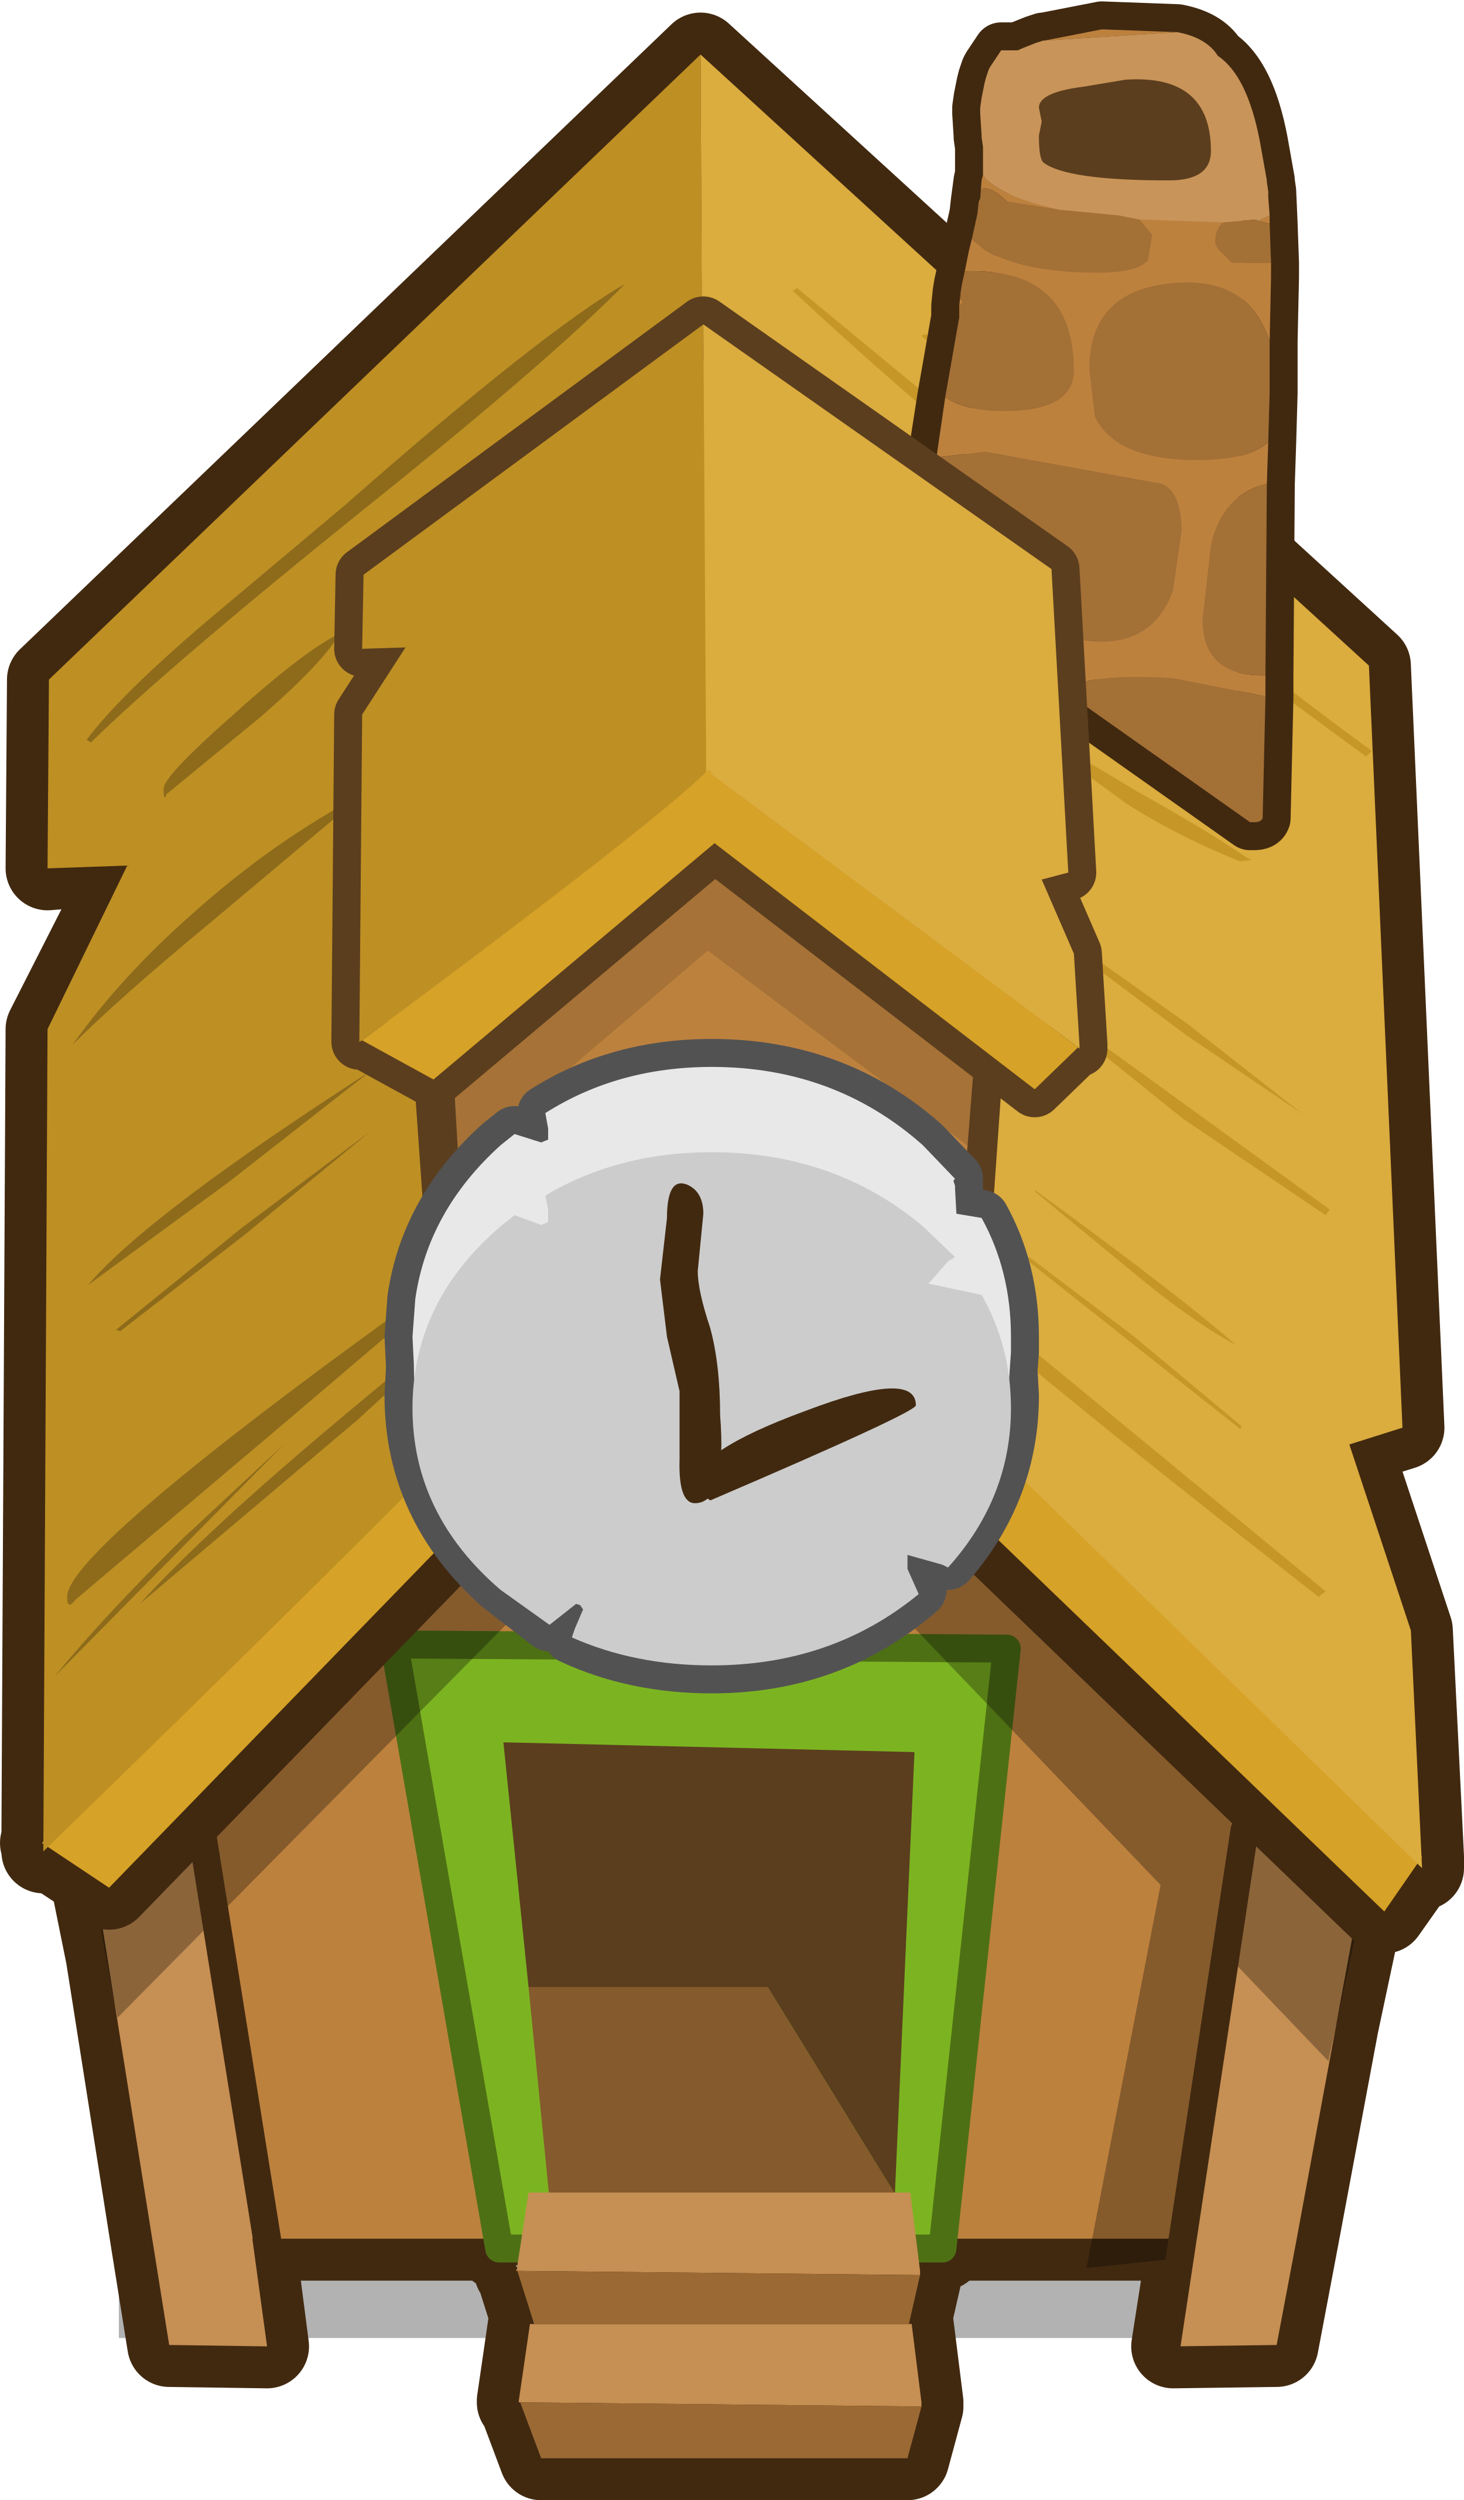 <?xml version="1.0" encoding="UTF-8" standalone="no"?>
<svg xmlns:xlink="http://www.w3.org/1999/xlink" height="89.4px" width="52.35px" xmlns="http://www.w3.org/2000/svg">
  <g transform="matrix(1.0, 0.0, 0.0, 1.0, -6.5, 27.15)">
    <path d="M51.55 56.45 L10.75 56.45 10.75 13.15 51.55 13.15 51.55 56.45" fill="#000000" fill-opacity="0.302" fill-rule="evenodd" stroke="none"/>
    <path d="M55.8 37.0 L56.0 37.25 54.3 45.25 52.85 53.0 52.15 56.7 48.45 56.75 49.05 52.9 40.25 52.9 40.2 53.25 39.3 53.25 39.4 54.05 39.4 54.15 39.4 54.2 39.0 55.95 39.1 55.95 39.45 58.75 39.45 58.8 39.45 58.9 38.95 60.75 25.85 60.75 25.1 58.75 25.05 58.75 25.05 58.7 25.45 55.95 25.6 55.95 25.0 54.05 24.95 54.05 25.0 53.95 24.95 53.85 25.0 53.85 25.1 53.25 24.35 53.25 24.35 52.9 15.55 52.9 16.05 56.75 12.55 56.7 11.95 52.95 10.35 42.8 9.4 38.1 9.55 37.9 9.0 34.5 8.75 33.3 8.8 33.2 30.35 0.25 55.95 35.6 56.05 35.65 55.8 37.0" fill="#412910" fill-rule="evenodd" stroke="none"/>
    <path d="M55.8 37.0 L56.05 35.65 55.95 35.6 30.35 0.25 8.8 33.2 8.75 33.3 9.0 34.5 9.55 37.9 9.4 38.1 10.35 42.8 11.95 52.95 12.55 56.7 16.05 56.75 15.55 52.9 24.35 52.9 24.35 53.25 25.1 53.25 25.0 53.85 24.95 53.85 25.0 53.95 24.95 54.05 25.0 54.05 25.6 55.95 25.45 55.95 25.05 58.7 25.05 58.75 25.1 58.75 25.85 60.75 38.95 60.75 39.45 58.9 39.45 58.8 39.45 58.75 39.1 55.95 39.0 55.95 39.4 54.2 39.4 54.15 39.4 54.05 39.3 53.25 40.2 53.25 40.25 52.9 49.05 52.9 48.45 56.75 52.15 56.7 52.85 53.0 54.3 45.25 56.0 37.25 55.8 37.0 Z" fill="none" stroke="#412910" stroke-linecap="round" stroke-linejoin="round" stroke-width="3.0"/>
    <path d="M8.75 33.3 L30.35 0.25 56.0 35.65 52.35 52.9 12.95 52.9 8.75 33.3" fill="#bd813e" fill-rule="evenodd" stroke="none"/>
    <path d="M8.8 33.2 Q11.2 32.1 12.45 30.45 L16.05 56.75 12.55 56.7 11.95 52.95 8.8 33.2 M52.2 32.75 L56.05 35.65 52.85 53.0 52.15 56.7 48.45 56.75 52.2 32.75" fill="#c68f53" fill-rule="evenodd" stroke="none"/>
    <path d="M24.35 53.25 L20.6 31.65 42.5 31.8 40.2 53.25 24.35 53.25" fill="#7cb421" fill-rule="evenodd" stroke="none"/>
    <path d="M24.35 53.25 L20.6 31.65 42.5 31.8 40.2 53.25 24.35 53.25" fill="#7cb421" fill-rule="evenodd" stroke="none"/>
    <path d="M24.35 53.25 L20.6 31.65 42.5 31.8 40.2 53.25 24.35 53.25 Z" fill="none" stroke="#4e7014" stroke-linecap="round" stroke-linejoin="round" stroke-width="1.0"/>
    <path d="M38.5 51.3 L33.95 43.9 25.4 43.9 24.5 35.15 39.2 35.5 38.5 51.3" fill="#5b3e1e" fill-rule="evenodd" stroke="none"/>
    <path d="M25.4 43.9 L33.95 43.9 38.5 51.3 38.45 51.85 26.15 51.5 25.4 43.9" fill="#855a2c" fill-rule="evenodd" stroke="none"/>
    <path d="M56.0 37.25 L54.0 46.55 50.75 43.15 48.65 53.6 45.35 53.95 48.0 40.25 31.95 23.5 10.7 45.0 9.4 38.1 31.2 5.3 56.0 37.25" fill="#000000" fill-opacity="0.298" fill-rule="evenodd" stroke="none"/>
    <path d="M13.5 37.0 L16.6 56.35 M48.2 56.8 L51.0 38.3" fill="none" stroke="#412910" stroke-linecap="round" stroke-linejoin="round" stroke-width="1.0"/>
    <path d="M25.0 53.95 L24.95 53.85 25.0 53.85 25.0 53.95" fill="#cccccc" fill-rule="evenodd" stroke="none"/>
    <path d="M25.0 53.85 L25.4 51.25 39.05 51.25 39.4 54.05 39.4 54.15 39.4 54.2 25.0 54.05 24.95 54.05 25.0 53.95 25.0 53.85 M39.0 55.95 L39.1 55.95 39.45 58.75 39.45 58.8 39.45 58.9 25.1 58.75 25.05 58.75 25.05 58.7 25.45 55.95 25.6 55.95 39.0 55.95" fill="#c68f53" fill-rule="evenodd" stroke="none"/>
    <path d="M39.4 54.2 L39.0 55.95 25.6 55.95 25.0 54.05 39.4 54.2 M39.45 58.9 L38.95 60.75 25.85 60.75 25.1 58.75 39.45 58.9" fill="#9b6933" fill-rule="evenodd" stroke="none"/>
    <path d="M31.55 -25.2 L55.45 -3.35 56.65 23.9 54.75 24.5 56.95 31.15 57.35 39.25 57.35 39.3 57.35 39.65 57.2 39.5 56.0 41.2 32.0 18.1 10.4 40.35 8.2 38.9 8.05 39.05 8.05 38.8 8.0 38.75 8.05 38.7 8.2 9.65 11.25 3.65 8.2 3.9 8.25 -2.85 31.55 -25.2" fill="#412910" fill-rule="evenodd" stroke="none"/>
    <path d="M31.55 -25.2 L55.45 -3.35 56.65 23.9 54.75 24.5 56.95 31.15 57.35 39.25 57.35 39.3 57.35 39.65 57.2 39.5 56.0 41.2 32.0 18.1 10.4 40.35 8.2 38.9 8.05 39.05 8.05 38.8 8.0 38.75 8.05 38.7 8.2 9.65 11.25 3.65 8.2 3.9 8.25 -2.85 31.55 -25.2 Z" fill="none" stroke="#412910" stroke-linecap="round" stroke-linejoin="round" stroke-width="3.0"/>
    <path d="M56.0 41.2 L32.0 18.1 10.4 40.35 8.0 38.75 32.15 13.5 57.35 39.25 56.0 41.2" fill="#d6a227" fill-rule="evenodd" stroke="none"/>
    <path d="M31.75 14.9 Q28.3 19.4 8.05 39.05 L8.2 9.65 11.05 3.8 8.2 3.9 8.25 -2.85 31.55 -25.2 31.75 14.9" fill="#be8f23" fill-rule="evenodd" stroke="none"/>
    <path d="M31.55 -25.2 L55.45 -3.35 56.65 23.9 54.75 24.5 56.95 31.15 57.35 39.65 32.15 15.1 Q32.1 14.5 31.75 14.9 L31.55 -25.2" fill="#dbac3e" fill-rule="evenodd" stroke="none"/>
    <path d="M18.65 -4.5 Q18.05 -3.45 15.8 -1.5 L12.45 1.25 Q12.35 1.55 12.35 1.05 12.35 0.6 14.85 -1.6 17.4 -3.9 18.65 -4.5 M28.85 -17.0 Q26.15 -14.25 19.4 -8.85 12.45 -3.25 9.75 -0.6 L9.6 -0.7 Q10.75 -2.25 13.85 -4.9 L18.85 -9.1 Q25.9 -15.3 28.85 -17.0 M19.55 1.2 L13.95 5.9 Q10.75 8.55 9.1 10.2 10.8 7.8 13.35 5.55 16.3 2.9 19.55 1.2 M10.8 20.45 L10.65 20.4 15.15 16.75 19.75 13.3 15.25 17.0 10.8 20.45 M9.65 18.8 Q11.75 16.3 19.75 11.15 L14.7 15.1 9.65 18.8 M13.05 27.85 L16.65 24.5 8.45 32.8 Q10.2 30.65 13.05 27.85 M8.9 29.95 Q8.9 28.1 24.4 17.15 L16.65 23.75 9.2 30.05 Q8.9 30.45 8.9 29.95 M26.25 17.25 L19.25 23.65 11.5 30.2 Q13.8 27.65 18.7 23.55 L26.25 17.25" fill="#8d6b1b" fill-rule="evenodd" stroke="none"/>
    <path d="M39.6 -15.2 L52.3 -5.3 Q46.3 -8.8 39.45 -15.15 L39.6 -15.2 M35.0 -16.85 L45.3 -8.35 Q51.1 -3.55 55.55 -0.3 L55.35 -0.1 Q43.45 -8.75 34.85 -16.75 L35.0 -16.85 M44.05 -0.7 L47.25 1.2 Q49.75 2.6 51.05 3.5 L51.25 3.6 50.85 3.65 Q48.7 2.8 46.8 1.6 L44.0 -0.45 44.05 -0.7 M48.95 9.45 L53.1 12.7 48.9 9.85 44.95 6.9 45.0 6.65 48.95 9.45 M44.4 9.1 L54.05 16.1 53.9 16.3 48.8 12.85 44.2 9.15 44.4 9.1 M43.5 15.45 L43.5 15.4 Q48.65 19.15 50.7 20.95 49.05 20.05 46.9 18.25 L43.5 15.45 M43.3 17.8 L47.0 20.6 50.9 23.85 50.85 23.95 43.15 17.85 43.3 17.8 M53.65 29.95 Q47.65 25.25 44.6 22.75 39.4 18.5 35.85 15.0 L36.0 15.0 53.9 29.75 53.65 29.95" fill="#c69626" fill-rule="evenodd" stroke="none"/>
    <path d="M39.85 -10.05 L40.3 -12.95 40.8 -15.8 40.8 -16.2 40.85 -16.7 40.9 -17.0 41.0 -17.45 41.15 -18.2 41.25 -18.6 41.45 -19.5 41.5 -19.95 41.6 -20.7 41.65 -20.9 41.65 -21.7 41.65 -21.75 41.65 -21.9 41.6 -22.25 41.6 -22.3 41.55 -23.1 41.55 -23.3 41.6 -23.65 41.7 -24.15 41.75 -24.35 41.85 -24.65 41.9 -24.75 42.3 -25.35 42.9 -25.35 43.0 -25.4 43.5 -25.6 43.8 -25.7 43.85 -25.7 45.9 -26.1 48.6 -26.0 Q49.65 -25.8 50.05 -25.15 51.1 -24.45 51.55 -22.1 L51.8 -20.7 51.8 -20.65 51.85 -20.3 51.9 -19.15 51.95 -17.75 51.95 -17.25 51.9 -14.95 51.9 -13.1 51.85 -11.35 51.8 -9.85 51.75 -3.0 51.75 -2.25 51.75 -2.2 51.65 2.1 Q51.6 2.25 51.35 2.25 L51.25 2.25 51.2 2.25 44.9 -2.2 44.45 -2.45 Q43.05 -3.25 41.95 -4.0 39.45 -5.6 39.45 -6.15 L39.45 -6.25 39.45 -6.4 39.85 -10.05" fill="#bd813e" fill-rule="evenodd" stroke="none"/>
    <path d="M39.85 -10.05 L40.3 -12.95 40.8 -15.8 40.8 -16.2 40.85 -16.7 40.9 -17.0 41.0 -17.45 41.15 -18.2 41.25 -18.6 41.45 -19.5 41.5 -19.95 41.6 -20.7 41.65 -20.9 41.65 -21.7 41.65 -21.75 41.65 -21.9 41.6 -22.25 41.6 -22.3 41.55 -23.1 41.55 -23.3 41.6 -23.65 41.7 -24.15 41.75 -24.35 41.85 -24.65 41.9 -24.75 42.3 -25.35 42.9 -25.35 43.0 -25.4 43.5 -25.6 43.8 -25.7 43.85 -25.7 45.9 -26.1 48.6 -26.0 Q49.65 -25.8 50.05 -25.15 51.1 -24.45 51.55 -22.1 L51.8 -20.7 51.8 -20.65 51.85 -20.3 51.9 -19.15 51.95 -17.75 51.95 -17.25 51.9 -14.95 51.9 -13.1 51.85 -11.35 51.8 -9.85 51.75 -3.0 51.75 -2.25 51.75 -2.2 51.65 2.1 Q51.6 2.25 51.35 2.25 L51.25 2.25 51.2 2.25 44.9 -2.2 44.45 -2.45 Q43.05 -3.25 41.95 -4.0 39.45 -5.6 39.45 -6.15 L39.45 -6.25 39.45 -6.4 39.85 -10.05 Z" fill="none" stroke="#412910" stroke-linecap="round" stroke-linejoin="round" stroke-width="2.0"/>
    <path d="M39.95 -10.55 L40.3 -12.95 Q41.0 -12.45 42.4 -12.45 44.9 -12.45 44.9 -13.9 44.9 -17.6 41.0 -17.45 L41.15 -18.2 41.25 -18.6 41.75 -18.2 Q43.1 -17.4 45.75 -17.4 47.2 -17.4 47.55 -17.85 L47.7 -18.75 47.25 -19.3 50.25 -19.2 Q49.95 -19.0 49.95 -18.45 L50.05 -18.25 50.55 -17.75 51.95 -17.75 51.95 -17.25 51.9 -14.95 Q51.2 -17.1 48.85 -17.05 45.45 -16.95 45.45 -13.95 L45.65 -12.25 Q46.4 -10.7 49.3 -10.7 51.2 -10.7 51.85 -11.35 L51.8 -9.85 51.45 -9.75 Q50.15 -9.25 49.8 -7.65 L49.5 -5.0 Q49.5 -3.0 51.65 -3.0 L51.75 -3.0 51.75 -2.25 48.45 -2.9 Q45.45 -3.1 44.45 -2.45 43.05 -3.25 41.95 -4.0 39.45 -5.6 39.45 -6.15 L39.45 -6.25 40.2 -5.75 42.6 -4.95 Q44.9 -4.2 45.85 -4.2 47.8 -4.2 48.45 -6.05 L48.75 -8.15 Q48.75 -9.55 48.05 -9.85 L41.75 -11.0 40.0 -10.8 39.95 -10.55 M40.8 -16.2 L40.85 -16.7 40.85 -16.45 40.95 -16.35 40.8 -16.2 M41.55 -20.05 L41.6 -20.7 41.65 -20.9 41.75 -20.75 Q42.5 -20.05 44.4 -19.65 L42.5 -19.95 Q41.95 -20.5 41.6 -20.4 L41.55 -20.05 M43.85 -25.7 L45.9 -26.1 48.6 -26.0 43.85 -25.7 M51.9 -19.45 L51.9 -19.15 51.5 -19.25 51.9 -19.45" fill="#bd813e" fill-rule="evenodd" stroke="none"/>
    <path d="M39.45 -6.25 L39.45 -6.4 39.85 -10.05 39.9 -10.35 39.95 -10.55 40.0 -10.8 41.75 -11.0 48.05 -9.85 Q48.75 -9.55 48.75 -8.15 L48.45 -6.05 Q47.8 -4.2 45.85 -4.2 44.9 -4.2 42.6 -4.95 L40.2 -5.75 39.45 -6.25 M40.3 -12.95 L40.8 -15.8 40.8 -16.2 40.95 -16.35 40.85 -16.45 40.85 -16.7 40.9 -17.0 41.0 -17.45 Q44.9 -17.6 44.9 -13.9 44.9 -12.45 42.4 -12.45 41.0 -12.45 40.3 -12.95 M41.25 -18.6 L41.45 -19.5 41.5 -19.95 41.55 -20.05 41.6 -20.4 Q41.95 -20.5 42.5 -19.95 L44.4 -19.65 46.5 -19.45 47.25 -19.3 47.7 -18.75 47.55 -17.85 Q47.2 -17.4 45.75 -17.4 43.1 -17.4 41.75 -18.2 L41.25 -18.6 M51.9 -19.15 L51.95 -17.75 50.55 -17.75 50.05 -18.25 49.95 -18.45 Q49.95 -19.0 50.25 -19.2 L51.4 -19.3 51.5 -19.25 51.9 -19.15 M51.9 -14.95 L51.9 -13.1 51.85 -11.35 Q51.2 -10.7 49.3 -10.7 46.4 -10.7 45.65 -12.25 L45.45 -13.95 Q45.45 -16.95 48.85 -17.05 51.2 -17.1 51.9 -14.95 M51.8 -9.85 L51.75 -3.0 51.65 -3.0 Q49.5 -3.0 49.5 -5.0 L49.8 -7.65 Q50.15 -9.25 51.45 -9.75 L51.8 -9.85 M51.75 -2.25 L51.75 -2.2 51.65 2.1 Q51.6 2.25 51.35 2.25 L51.2 2.25 44.9 -2.2 44.45 -2.45 Q45.45 -3.1 48.45 -2.9 L51.75 -2.25" fill="#a37036" fill-rule="evenodd" stroke="none"/>
    <path d="M41.65 -20.9 L41.65 -21.7 41.65 -21.75 41.65 -21.9 41.6 -22.25 41.6 -22.3 41.55 -23.1 41.55 -23.3 41.6 -23.65 41.7 -24.15 41.75 -24.35 41.85 -24.65 41.9 -24.75 42.3 -25.35 42.9 -25.35 43.0 -25.4 43.5 -25.6 43.8 -25.7 43.85 -25.7 48.6 -26.0 Q49.65 -25.8 50.05 -25.15 51.1 -24.45 51.55 -22.1 L51.8 -20.7 51.8 -20.65 51.85 -20.3 51.85 -20.1 51.9 -19.45 51.5 -19.25 51.4 -19.3 50.25 -19.2 47.25 -19.3 46.5 -19.45 44.4 -19.65 Q42.5 -20.05 41.75 -20.75 L41.65 -20.9 M49.8 -21.75 Q49.8 -24.5 46.75 -24.3 L45.25 -24.05 Q43.65 -23.85 43.65 -23.3 L43.75 -22.8 43.65 -22.3 Q43.65 -21.5 43.8 -21.35 44.6 -20.7 48.3 -20.7 49.8 -20.7 49.8 -21.75" fill="#c89459" fill-rule="evenodd" stroke="none"/>
    <path d="M49.8 -21.75 Q49.8 -20.7 48.3 -20.7 44.6 -20.7 43.8 -21.35 43.65 -21.5 43.65 -22.3 L43.75 -22.8 43.65 -23.3 Q43.65 -23.85 45.25 -24.05 L46.75 -24.3 Q49.8 -24.5 49.8 -21.75" fill="#5b3e1e" fill-rule="evenodd" stroke="none"/>
    <path d="M22.3 11.25 L23.5 28.35 M41.4 10.4 L40.15 28.25" fill="none" stroke="#5b3e1e" stroke-linecap="round" stroke-linejoin="round" stroke-width="2.0"/>
    <path d="M22.9 14.45 L22.15 1.65 42.05 1.65 41.1 13.8 31.8 6.85 31.75 6.9 22.9 14.45" fill="#a67237" fill-rule="evenodd" stroke="none"/>
    <path d="M41.1 13.8 L39.65 29.45 23.75 29.45 22.9 14.45 31.75 6.9 31.8 6.85 41.1 13.8" fill="#bd813e" fill-rule="evenodd" stroke="none"/>
    <path d="M31.65 -15.55 L44.1 -6.8 44.7 4.05 43.75 4.3 44.9 6.95 45.1 10.2 45.1 10.35 45.05 10.3 43.5 11.8 32.05 3.0 22.0 11.45 19.45 10.05 19.35 10.1 19.35 10.0 19.45 -1.6 21.0 -4.0 19.45 -3.95 19.5 -6.6 31.65 -15.55" fill="#be8f23" fill-rule="evenodd" stroke="none"/>
    <path d="M31.65 -15.55 L44.1 -6.8 44.7 4.05 43.75 4.3 44.9 6.95 45.1 10.2 45.1 10.35 45.05 10.3 43.5 11.8 32.05 3.0 22.0 11.45 19.45 10.05 19.35 10.1 19.35 10.0 19.45 -1.6 21.0 -4.0 19.45 -3.95 19.5 -6.6 31.65 -15.55 Z" fill="none" stroke="#5b3e1e" stroke-linecap="round" stroke-linejoin="round" stroke-width="2.0"/>
    <path d="M31.75 0.45 Q29.95 2.25 19.45 10.05 L19.35 10.1 19.35 10.0 19.45 -1.6 21.0 -4.0 19.45 -3.95 19.5 -6.6 31.65 -15.55 31.75 0.1 31.75 0.45" fill="#be8f23" fill-rule="evenodd" stroke="none"/>
    <path d="M31.65 -15.55 L44.1 -6.8 44.7 4.05 43.75 4.3 44.9 6.95 45.1 10.2 45.1 10.35 45.05 10.3 31.95 0.55 Q31.9 0.3 31.75 0.45 L31.75 0.1 31.65 -15.55" fill="#dbac3e" fill-rule="evenodd" stroke="none"/>
    <path d="M45.05 10.3 L43.5 11.8 32.05 3.0 22.0 11.45 19.45 10.05 Q29.95 2.25 31.75 0.45 31.9 0.3 31.95 0.55 L45.05 10.3" fill="#d6a227" fill-rule="evenodd" stroke="none"/>
    <path d="M40.65 15.25 L40.65 15.35 40.7 16.25 41.6 16.4 Q42.65 18.3 42.65 20.65 L42.65 20.95 42.65 21.2 42.6 21.85 42.65 22.75 Q42.65 26.1 40.4 28.7 L40.2 28.6 38.95 28.3 38.95 28.75 39.35 29.7 Q36.25 32.4 31.95 32.4 29.2 32.4 26.95 31.35 L27.05 31.05 27.35 30.3 27.25 30.15 27.1 30.1 26.15 30.9 24.4 29.55 Q21.25 26.75 21.25 22.75 L21.3 21.8 21.3 21.65 21.25 20.65 21.35 19.3 Q21.8 16.15 24.4 13.8 L24.9 13.4 25.85 13.7 26.1 13.6 26.1 13.2 26.0 12.65 Q28.6 11.0 31.95 11.0 36.35 11.0 39.5 13.8 L40.65 15.0 40.6 15.05 40.6 15.1 40.65 15.25" fill="#c89459" fill-rule="evenodd" stroke="none"/>
    <path d="M40.65 15.25 L40.65 15.35 40.7 16.25 41.6 16.4 Q42.65 18.3 42.65 20.65 L42.65 20.95 42.65 21.2 42.6 21.85 42.65 22.75 Q42.65 26.1 40.4 28.7 L40.2 28.6 38.95 28.3 38.95 28.75 39.35 29.7 Q36.25 32.4 31.95 32.4 29.2 32.4 26.95 31.35 L27.05 31.05 27.35 30.3 27.25 30.15 27.1 30.1 26.15 30.9 24.4 29.55 Q21.25 26.75 21.25 22.75 L21.3 21.8 21.3 21.65 21.25 20.65 21.35 19.3 Q21.8 16.15 24.4 13.8 L24.9 13.4 25.85 13.7 26.1 13.6 26.1 13.2 26.0 12.65 Q28.6 11.0 31.95 11.0 36.35 11.0 39.5 13.8 L40.65 15.0 40.6 15.05 40.6 15.1 40.65 15.25 Z" fill="none" stroke="#525252" stroke-linecap="round" stroke-linejoin="round" stroke-width="2.0"/>
    <path d="M40.65 15.25 L40.65 15.35 40.7 16.25 41.6 16.4 Q42.65 18.3 42.65 20.65 L42.65 20.95 42.65 21.2 42.55 22.65 42.45 22.7 42.45 22.65 Q42.0 24.8 40.4 26.65 L40.2 26.55 38.95 26.2 38.95 26.7 39.35 27.6 Q36.25 30.35 31.95 30.35 29.2 30.35 26.95 29.25 L27.05 29.0 27.35 28.25 27.25 28.1 27.1 28.05 26.15 28.85 24.4 27.5 Q22.05 25.4 21.45 22.7 21.3 22.55 21.3 21.75 L21.3 21.65 21.25 20.65 21.35 19.3 Q21.8 16.15 24.4 13.8 L24.9 13.4 25.85 13.7 26.1 13.6 26.1 13.2 26.0 12.65 Q28.6 11.0 31.95 11.0 36.35 11.0 39.5 13.8 L40.65 15.0 40.6 15.05 40.6 15.1 40.65 15.25" fill="#e8e8e8" fill-rule="evenodd" stroke="none"/>
    <path d="M42.65 23.2 Q42.65 26.4 40.4 28.9 L40.2 28.8 38.95 28.45 38.95 28.95 39.35 29.85 Q36.25 32.4 31.95 32.4 29.2 32.4 26.95 31.4 L27.05 31.1 27.35 30.4 27.25 30.25 27.1 30.2 26.15 30.95 24.4 29.7 Q21.25 27.0 21.25 23.2 21.25 19.4 24.4 16.7 L24.9 16.3 25.85 16.65 26.1 16.55 26.1 16.1 26.0 15.6 Q28.6 14.05 31.95 14.05 36.35 14.05 39.5 16.7 L40.65 17.8 40.4 17.95 39.7 18.75 41.6 19.15 Q42.65 21.0 42.65 23.2" fill="#cccccc" fill-rule="evenodd" stroke="none"/>
    <path d="M30.35 16.4 Q30.35 14.95 31.05 15.2 31.65 15.45 31.65 16.25 L31.45 18.3 Q31.45 19.0 31.9 20.35 32.25 21.65 32.25 23.45 32.5 26.6 31.35 26.6 30.75 26.6 30.8 25.0 L30.8 22.6 30.35 20.65 30.1 18.6 30.35 16.4" fill="#412910" fill-rule="evenodd" stroke="none"/>
    <path d="M35.3 23.3 Q39.25 21.8 39.25 23.1 39.25 23.35 31.9 26.5 L31.45 26.2 31.35 25.9 Q31.35 24.75 35.3 23.3" fill="#412910" fill-rule="evenodd" stroke="none"/>
  </g>
</svg>
